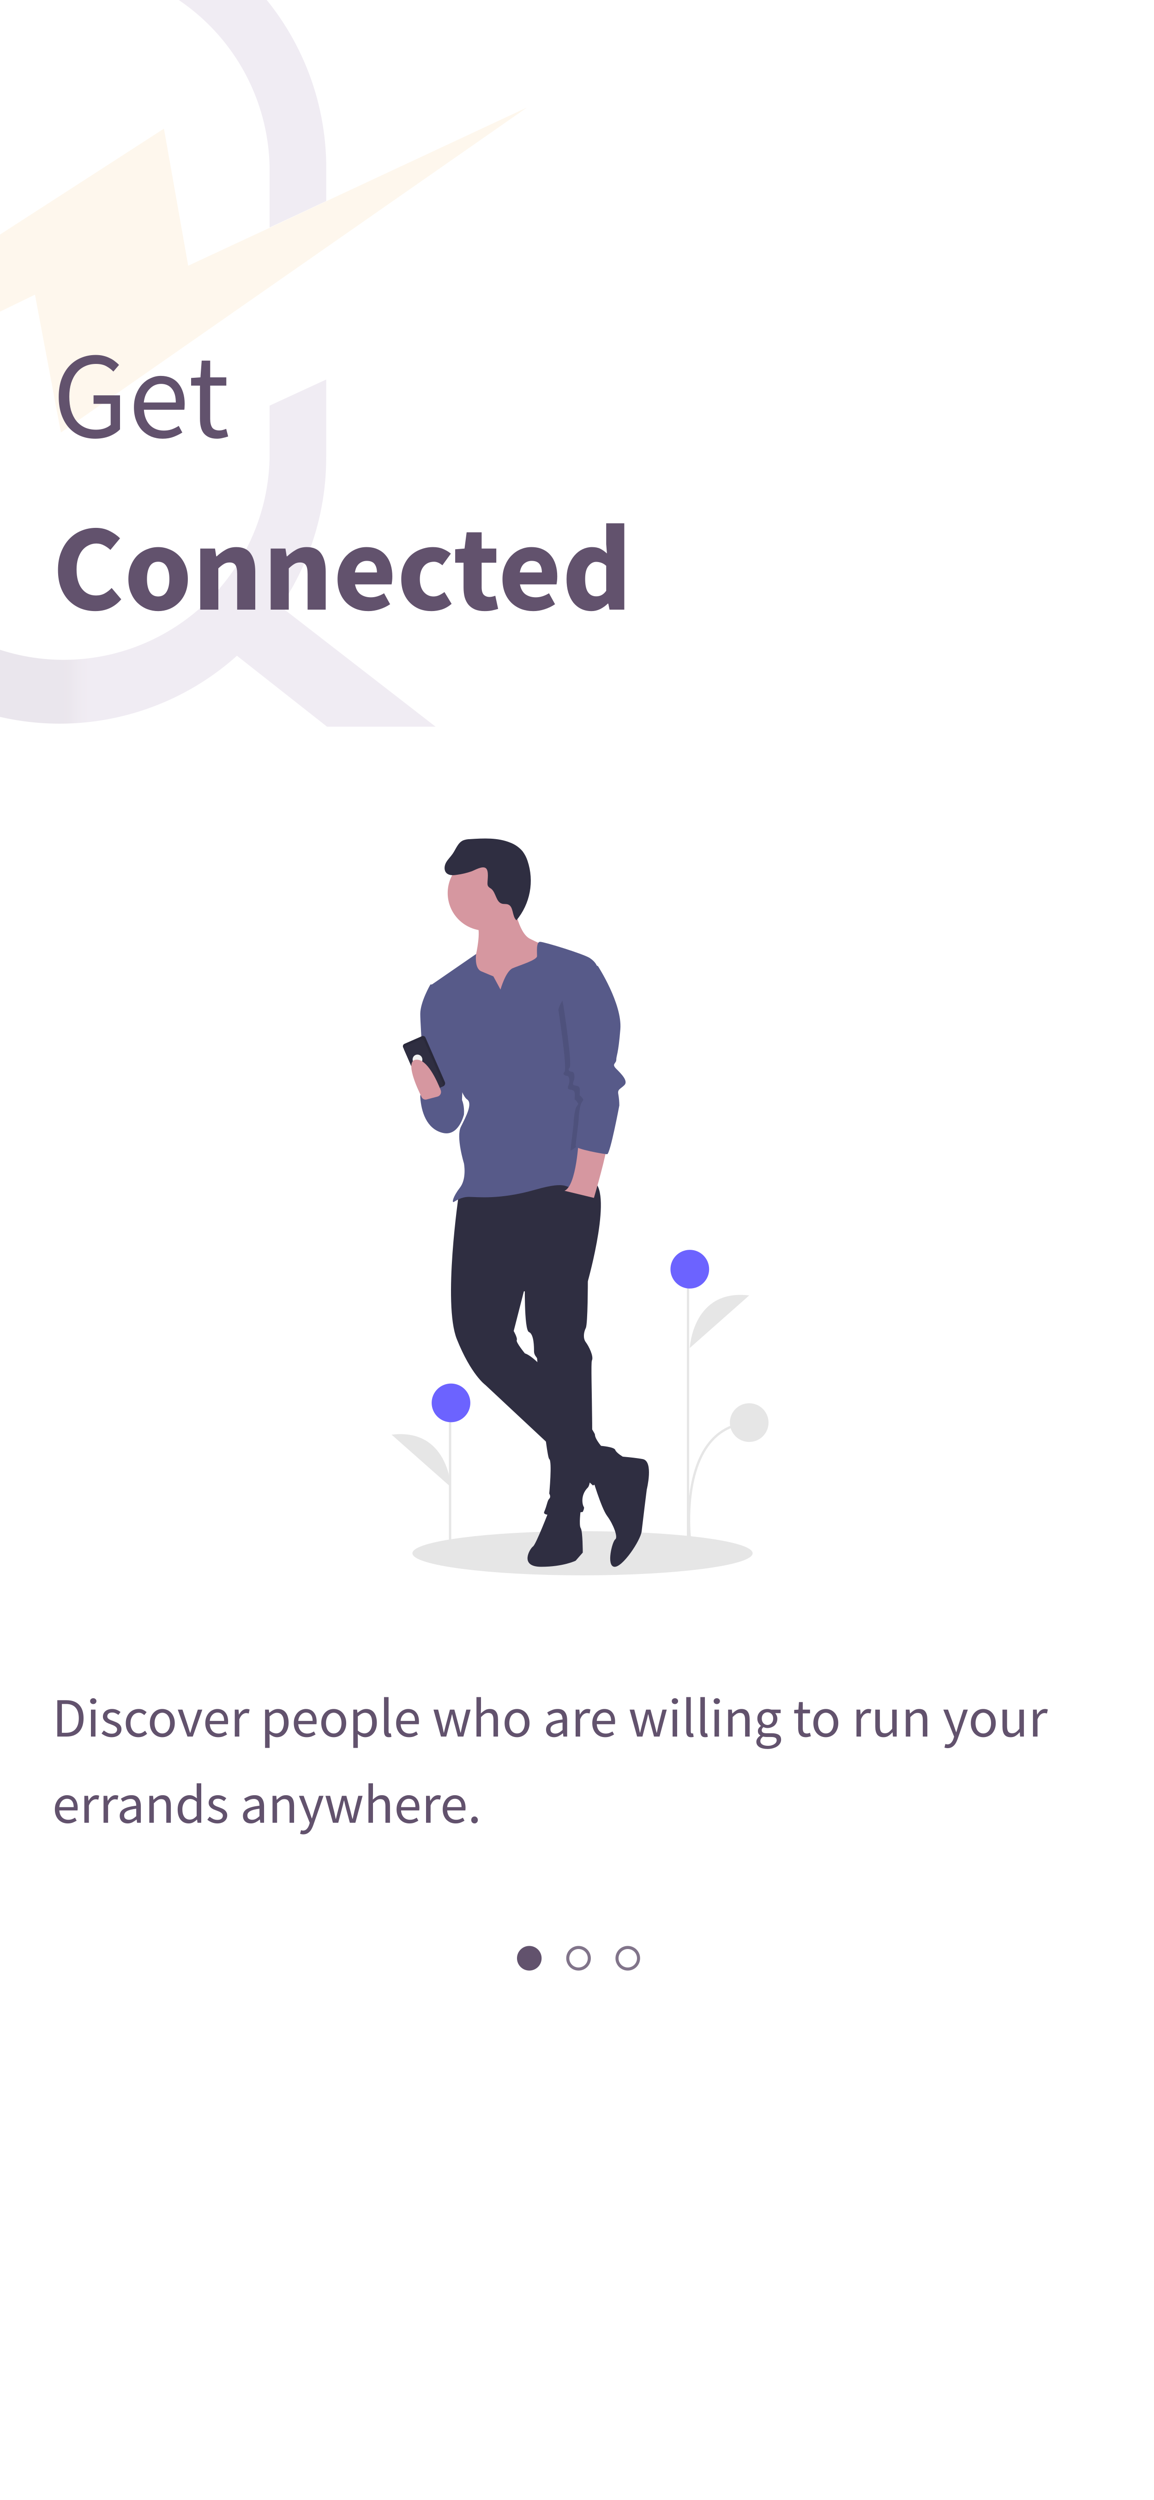 <svg width="375" height="812" viewBox="0 0 375 812" fill="none" xmlns="http://www.w3.org/2000/svg">
<rect x="0" y="0" width="375" height="812" fill="#808080" stroke="none"/>
<g clip-path="url(#clip0)">
<rect width="375" height="812" fill="white"/>
<g opacity="0.1">
<path d="M141.56 236.02H106.28L77 212.98C64.6 224.094 49.25 231.387 32.8 233.979C16.351 236.57 -0.497 234.351 -15.715 227.588C-30.932 220.825 -43.869 209.806 -52.968 195.859C-62.068 181.912 -66.941 165.632 -67 148.98V52.66C-66.514 30.041 -57.187 8.512 -41.018 -7.313C-24.849 -23.138 -3.124 -32 19.5 -32C42.124 -32 63.849 -23.138 80.018 -7.313C96.187 8.512 105.514 30.041 106 52.66V65.3L87.6 73.9V53.9C87.173 36.429 79.933 19.818 67.426 7.613C54.919 -4.592 38.136 -11.424 20.66 -11.424C3.184 -11.424 -13.599 -4.592 -26.106 7.613C-38.613 19.818 -45.853 36.429 -46.28 53.9V148.98C-45.853 166.45 -38.613 183.061 -26.106 195.266C-13.599 207.471 3.184 214.303 20.66 214.303C38.136 214.303 54.919 207.471 67.426 195.266C79.933 183.061 87.173 166.45 87.6 148.98V131.74L106 123.26V148.46C106.048 165.758 100.876 182.668 91.16 196.98L141.56 236.02Z" fill="url(#paint0_linear)"/>
<path d="M171.277 34.9L19.797 140.46L11.357 95.7L-46.163 123.66L-66.883 133.7V119.34L-46.163 105.98L53.277 41.78L61.157 86.3L87.717 73.94L106.117 65.3L171.277 34.9Z" fill="#F7B044"/>
</g>
<path d="M30.92 142.48C29.187 142.48 27.587 142.173 26.12 141.56C24.68 140.947 23.44 140.067 22.4 138.92C21.36 137.747 20.547 136.32 19.96 134.64C19.373 132.933 19.08 131.013 19.08 128.88C19.08 126.773 19.373 124.88 19.96 123.2C20.573 121.52 21.413 120.093 22.48 118.92C23.547 117.747 24.813 116.853 26.28 116.24C27.773 115.6 29.387 115.28 31.12 115.28C32.027 115.28 32.853 115.373 33.6 115.56C34.373 115.747 35.067 116 35.68 116.32C36.32 116.613 36.88 116.96 37.36 117.36C37.867 117.733 38.307 118.12 38.68 118.52L36.84 120.68C36.173 119.987 35.4 119.4 34.52 118.92C33.64 118.44 32.533 118.2 31.2 118.2C29.867 118.2 28.667 118.453 27.6 118.96C26.533 119.44 25.627 120.147 24.88 121.08C24.133 121.987 23.547 123.093 23.12 124.4C22.72 125.707 22.52 127.173 22.52 128.8C22.52 130.453 22.707 131.947 23.08 133.28C23.48 134.587 24.04 135.707 24.76 136.64C25.507 137.573 26.413 138.293 27.48 138.8C28.573 139.307 29.827 139.56 31.24 139.56C32.173 139.56 33.053 139.427 33.88 139.16C34.733 138.867 35.427 138.48 35.96 138V131.16H30.4V128.4H39V139.44C38.147 140.32 37.027 141.053 35.64 141.64C34.253 142.2 32.68 142.48 30.92 142.48ZM52.847 142.48C51.541 142.48 50.314 142.253 49.167 141.8C48.047 141.32 47.061 140.653 46.208 139.8C45.381 138.92 44.727 137.853 44.248 136.6C43.767 135.347 43.528 133.92 43.528 132.32C43.528 130.72 43.767 129.293 44.248 128.04C44.754 126.76 45.407 125.68 46.208 124.8C47.034 123.92 47.968 123.253 49.008 122.8C50.047 122.32 51.127 122.08 52.248 122.08C53.474 122.08 54.568 122.293 55.528 122.72C56.514 123.147 57.328 123.76 57.968 124.56C58.634 125.36 59.141 126.32 59.487 127.44C59.834 128.56 60.008 129.813 60.008 131.2C60.008 131.547 59.994 131.893 59.968 132.24C59.968 132.56 59.941 132.84 59.888 133.08H46.767C46.901 135.16 47.541 136.813 48.688 138.04C49.861 139.24 51.381 139.84 53.248 139.84C54.181 139.84 55.034 139.707 55.807 139.44C56.608 139.147 57.367 138.773 58.087 138.32L59.248 140.48C58.394 141.013 57.447 141.48 56.407 141.88C55.367 142.28 54.181 142.48 52.847 142.48ZM46.727 130.72H57.127C57.127 128.747 56.701 127.253 55.847 126.24C55.021 125.2 53.847 124.68 52.328 124.68C51.634 124.68 50.968 124.813 50.328 125.08C49.714 125.347 49.154 125.747 48.648 126.28C48.141 126.787 47.714 127.413 47.367 128.16C47.047 128.907 46.834 129.76 46.727 130.72ZM70.541 142.48C69.501 142.48 68.621 142.32 67.901 142C67.207 141.68 66.634 141.24 66.181 140.68C65.754 140.12 65.447 139.44 65.261 138.64C65.074 137.84 64.981 136.96 64.981 136V125.24H62.101V122.76L65.141 122.56L65.541 117.12H68.301V122.56H73.541V125.24H68.301V136.04C68.301 137.24 68.514 138.173 68.941 138.84C69.394 139.48 70.181 139.8 71.301 139.8C71.647 139.8 72.021 139.747 72.421 139.64C72.821 139.533 73.181 139.413 73.501 139.28L74.141 141.76C73.607 141.947 73.021 142.107 72.381 142.24C71.767 142.4 71.154 142.48 70.541 142.48Z" fill="#62526D"/>
<path d="M30.96 198.48C29.307 198.48 27.747 198.2 26.28 197.64C24.813 197.053 23.52 196.2 22.4 195.08C21.307 193.96 20.44 192.573 19.8 190.92C19.16 189.24 18.84 187.307 18.84 185.12C18.84 182.96 19.173 181.04 19.84 179.36C20.507 177.653 21.4 176.213 22.52 175.04C23.64 173.867 24.947 172.973 26.44 172.36C27.933 171.747 29.507 171.44 31.16 171.44C32.84 171.44 34.347 171.787 35.68 172.48C37.013 173.147 38.12 173.933 39 174.84L35.88 178.6C35.213 177.987 34.507 177.493 33.76 177.12C33.04 176.72 32.213 176.52 31.28 176.52C30.4 176.52 29.56 176.72 28.76 177.12C27.987 177.493 27.307 178.04 26.72 178.76C26.16 179.48 25.707 180.36 25.36 181.4C25.04 182.44 24.88 183.613 24.88 184.92C24.88 187.613 25.453 189.707 26.6 191.2C27.747 192.667 29.28 193.4 31.2 193.4C32.267 193.4 33.213 193.173 34.04 192.72C34.893 192.24 35.64 191.653 36.28 190.96L39.4 194.64C37.213 197.2 34.4 198.48 30.96 198.48ZM51.401 198.48C50.148 198.48 48.935 198.253 47.761 197.8C46.588 197.32 45.548 196.64 44.641 195.76C43.761 194.88 43.055 193.8 42.521 192.52C41.988 191.213 41.721 189.733 41.721 188.08C41.721 186.427 41.988 184.96 42.521 183.68C43.055 182.373 43.761 181.28 44.641 180.4C45.548 179.52 46.588 178.853 47.761 178.4C48.935 177.92 50.148 177.68 51.401 177.68C52.655 177.68 53.855 177.92 55.001 178.4C56.175 178.853 57.201 179.52 58.081 180.4C58.988 181.28 59.708 182.373 60.241 183.68C60.775 184.96 61.041 186.427 61.041 188.08C61.041 189.733 60.775 191.213 60.241 192.52C59.708 193.8 58.988 194.88 58.081 195.76C57.201 196.64 56.175 197.32 55.001 197.8C53.855 198.253 52.655 198.48 51.401 198.48ZM51.401 193.72C52.601 193.72 53.508 193.213 54.121 192.2C54.735 191.187 55.041 189.813 55.041 188.08C55.041 186.347 54.735 184.973 54.121 183.96C53.508 182.947 52.601 182.44 51.401 182.44C50.175 182.44 49.255 182.947 48.641 183.96C48.055 184.973 47.761 186.347 47.761 188.08C47.761 189.813 48.055 191.187 48.641 192.2C49.255 193.213 50.175 193.72 51.401 193.72ZM65.069 198V178.16H69.869L70.269 180.68H70.429C71.282 179.88 72.215 179.187 73.229 178.6C74.242 177.987 75.429 177.68 76.789 177.68C78.949 177.68 80.509 178.387 81.469 179.8C82.455 181.213 82.949 183.173 82.949 185.68V198H77.069V186.44C77.069 185 76.869 184.013 76.469 183.48C76.095 182.947 75.482 182.68 74.629 182.68C73.882 182.68 73.242 182.853 72.709 183.2C72.175 183.52 71.589 183.987 70.949 184.6V198H65.069ZM87.959 198V178.16H92.759L93.159 180.68H93.319C94.173 179.88 95.106 179.187 96.119 178.6C97.133 177.987 98.319 177.68 99.679 177.68C101.839 177.68 103.399 178.387 104.359 179.8C105.346 181.213 105.839 183.173 105.839 185.68V198H99.959V186.44C99.959 185 99.759 184.013 99.359 183.48C98.986 182.947 98.373 182.68 97.519 182.68C96.773 182.68 96.133 182.853 95.599 183.2C95.066 183.52 94.479 183.987 93.839 184.6V198H87.959ZM119.73 198.48C118.317 198.48 116.997 198.253 115.77 197.8C114.543 197.32 113.477 196.64 112.57 195.76C111.663 194.853 110.957 193.76 110.45 192.48C109.943 191.2 109.69 189.733 109.69 188.08C109.69 186.48 109.957 185.04 110.49 183.76C111.023 182.453 111.717 181.36 112.57 180.48C113.45 179.573 114.45 178.88 115.57 178.4C116.69 177.92 117.85 177.68 119.05 177.68C120.463 177.68 121.69 177.92 122.73 178.4C123.797 178.88 124.677 179.547 125.37 180.4C126.09 181.253 126.623 182.267 126.97 183.44C127.317 184.587 127.49 185.84 127.49 187.2C127.49 187.733 127.463 188.24 127.41 188.72C127.357 189.2 127.303 189.56 127.25 189.8H115.37C115.637 191.24 116.223 192.307 117.13 193C118.063 193.667 119.197 194 120.53 194C121.943 194 123.37 193.56 124.81 192.68L126.77 196.24C125.757 196.933 124.623 197.48 123.37 197.88C122.143 198.28 120.93 198.48 119.73 198.48ZM115.33 185.92H122.49C122.49 184.8 122.237 183.893 121.73 183.2C121.223 182.507 120.37 182.16 119.17 182.16C118.237 182.16 117.41 182.467 116.69 183.08C115.997 183.693 115.543 184.64 115.33 185.92ZM140.193 198.48C138.806 198.48 137.513 198.253 136.313 197.8C135.14 197.32 134.113 196.64 133.233 195.76C132.353 194.88 131.66 193.8 131.153 192.52C130.646 191.213 130.393 189.733 130.393 188.08C130.393 186.427 130.673 184.96 131.233 183.68C131.793 182.373 132.54 181.28 133.473 180.4C134.433 179.52 135.54 178.853 136.793 178.4C138.046 177.92 139.353 177.68 140.713 177.68C141.94 177.68 143.02 177.88 143.953 178.28C144.913 178.68 145.766 179.187 146.513 179.8L143.753 183.6C142.82 182.827 141.926 182.44 141.073 182.44C139.633 182.44 138.5 182.947 137.673 183.96C136.846 184.973 136.433 186.347 136.433 188.08C136.433 189.813 136.846 191.187 137.673 192.2C138.526 193.213 139.593 193.72 140.873 193.72C141.513 193.72 142.126 193.587 142.713 193.32C143.326 193.027 143.9 192.68 144.433 192.28L146.753 196.12C145.766 196.973 144.7 197.587 143.553 197.96C142.406 198.307 141.286 198.48 140.193 198.48ZM157.474 198.48C156.248 198.48 155.194 198.293 154.314 197.92C153.461 197.547 152.754 197.027 152.194 196.36C151.661 195.693 151.261 194.893 150.994 193.96C150.754 193 150.634 191.947 150.634 190.8V182.76H147.914V178.4L150.954 178.16L151.634 172.88H156.514V178.16H161.274V182.76H156.514V190.72C156.514 191.84 156.741 192.653 157.194 193.16C157.674 193.64 158.301 193.88 159.074 193.88C159.394 193.88 159.714 193.84 160.034 193.76C160.381 193.68 160.688 193.587 160.954 193.48L161.874 197.76C161.341 197.92 160.714 198.08 159.994 198.24C159.274 198.4 158.434 198.48 157.474 198.48ZM173.324 198.48C171.91 198.48 170.59 198.253 169.364 197.8C168.137 197.32 167.07 196.64 166.164 195.76C165.257 194.853 164.55 193.76 164.044 192.48C163.537 191.2 163.284 189.733 163.284 188.08C163.284 186.48 163.55 185.04 164.084 183.76C164.617 182.453 165.31 181.36 166.164 180.48C167.044 179.573 168.044 178.88 169.164 178.4C170.284 177.92 171.444 177.68 172.644 177.68C174.057 177.68 175.284 177.92 176.324 178.4C177.39 178.88 178.27 179.547 178.964 180.4C179.684 181.253 180.217 182.267 180.564 183.44C180.91 184.587 181.084 185.84 181.084 187.2C181.084 187.733 181.057 188.24 181.004 188.72C180.95 189.2 180.897 189.56 180.844 189.8H168.964C169.23 191.24 169.817 192.307 170.724 193C171.657 193.667 172.79 194 174.124 194C175.537 194 176.964 193.56 178.404 192.68L180.364 196.24C179.35 196.933 178.217 197.48 176.964 197.88C175.737 198.28 174.524 198.48 173.324 198.48ZM168.924 185.92H176.084C176.084 184.8 175.83 183.893 175.324 183.2C174.817 182.507 173.964 182.16 172.764 182.16C171.83 182.16 171.004 182.467 170.284 183.08C169.59 183.693 169.137 184.64 168.924 185.92ZM192.227 198.48C191 198.48 189.88 198.24 188.867 197.76C187.88 197.28 187.027 196.6 186.307 195.72C185.614 194.813 185.067 193.72 184.667 192.44C184.294 191.16 184.107 189.707 184.107 188.08C184.107 186.453 184.334 185 184.787 183.72C185.267 182.44 185.88 181.36 186.627 180.48C187.4 179.573 188.28 178.88 189.267 178.4C190.28 177.92 191.307 177.68 192.347 177.68C193.467 177.68 194.387 177.867 195.107 178.24C195.827 178.613 196.534 179.12 197.227 179.76L196.987 176.72V169.96H202.867V198H198.067L197.667 196.04H197.507C196.814 196.733 196 197.32 195.067 197.8C194.134 198.253 193.187 198.48 192.227 198.48ZM193.747 193.68C194.387 193.68 194.96 193.547 195.467 193.28C196 193.013 196.507 192.547 196.987 191.88V183.76C196.454 183.28 195.907 182.947 195.347 182.76C194.787 182.573 194.24 182.48 193.707 182.48C192.774 182.48 191.947 182.933 191.227 183.84C190.507 184.72 190.147 186.107 190.147 188C190.147 189.973 190.454 191.413 191.067 192.32C191.707 193.227 192.6 193.68 193.747 193.68Z" fill="#62526D"/>
<g clip-path="url(#clip1)">
<path d="M189.294 511.641C219.825 511.641 244.575 508.429 244.575 504.467C244.575 500.505 219.825 497.293 189.294 497.293C158.764 497.293 134.014 500.505 134.014 504.467C134.014 508.429 158.764 511.641 189.294 511.641Z" fill="#E6E6E6"/>
<path d="M192.344 479.489C192.344 479.489 195.314 489.72 197.295 492.361C199.275 495.001 200.925 499.292 199.935 499.952C198.945 500.612 196.964 508.533 199.605 508.863C202.245 509.193 208.186 500.282 208.516 497.312C208.846 494.341 210.167 483.78 210.167 483.78C210.167 483.78 212.477 474.538 208.846 473.878C205.216 473.218 199.605 472.888 199.605 472.888L192.344 479.489Z" fill="#2F2E41"/>
<path d="M178.484 490.381C178.484 490.381 174.193 501.602 173.203 502.262C172.213 502.923 168.582 508.863 175.843 508.863C183.104 508.863 187.065 506.883 187.065 506.883L189.375 504.243C189.375 504.243 189.375 497.312 188.715 496.321C188.055 495.331 188.715 490.381 188.715 490.381H178.484Z" fill="#2F2E41"/>
<path d="M149.108 387.735C149.108 387.735 143.827 423.38 148.448 434.932C153.069 446.484 157.69 449.784 157.69 449.784L192.675 482.459C192.675 482.459 203.567 476.848 202.577 473.218C202.577 473.218 200.266 471.898 199.936 470.907C199.606 469.917 195.315 469.587 195.315 469.587C195.315 469.587 193.335 467.277 193.335 465.957C193.335 464.637 176.173 441.203 170.562 439.553C170.562 439.553 167.591 435.922 167.921 435.262C168.251 434.602 166.931 432.291 166.931 432.291L170.232 419.419L191.025 416.119C191.025 416.119 199.606 385.754 192.345 383.444C185.084 381.134 149.108 387.735 149.108 387.735Z" fill="#2F2E41"/>
<path d="M190.365 410.838L191.025 416.119C191.025 416.119 191.025 429.981 190.365 431.301C189.705 432.622 189.375 434.602 190.365 435.922C191.355 437.242 193.006 440.543 192.345 441.863C191.685 443.183 193.666 480.479 191.025 483.119C188.385 485.76 189.375 489.06 189.705 489.39C190.035 489.72 189.375 491.041 189.375 491.041C189.375 491.041 175.843 493.351 176.833 491.041C177.823 488.73 177.823 487.41 178.483 486.75C179.143 486.09 178.483 485.1 178.483 485.1C178.483 485.1 179.474 474.538 178.483 473.878C177.493 473.218 174.523 441.533 174.523 441.203C174.523 440.873 173.533 440.213 173.533 438.893C173.533 437.572 173.533 433.282 171.882 432.622C170.232 431.961 170.562 415.789 170.562 415.789L190.365 410.838Z" fill="#2F2E41"/>
<path d="M166.93 293.01C166.93 293.01 168.251 302.911 172.211 304.892C176.172 306.872 178.812 307.862 178.812 307.862L175.512 319.414L174.191 329.316H159.009L150.758 322.715L153.398 311.823L154.718 309.843C154.718 309.843 156.369 302.581 155.048 300.271C153.728 297.961 166.93 293.01 166.93 293.01Z" fill="#D697A0"/>
<path d="M160.328 317.104L162.639 321.394C162.639 321.394 164.289 315.453 166.599 314.463C168.91 313.473 174.521 311.823 174.521 310.503C174.521 309.182 174.191 305.882 175.511 305.882C176.831 305.882 189.703 309.843 191.683 311.163C193.664 312.483 193.994 313.803 193.994 313.803L190.363 351.759C190.363 351.759 195.644 369.582 193.994 376.513C192.343 383.444 191.023 384.434 187.063 385.424C183.102 386.414 185.412 383.114 173.861 386.414C162.309 389.715 155.048 388.725 152.407 388.725C149.767 388.725 148.117 390.045 147.456 390.375C146.796 390.705 147.126 388.725 149.437 385.754C151.747 382.784 150.757 377.833 150.757 377.833C150.757 377.833 148.117 369.252 149.767 365.951C151.417 362.651 153.727 358.36 151.747 357.04C149.767 355.72 147.126 345.818 147.126 345.818L139.865 320.074L154.718 309.843C154.718 309.843 154.057 314.463 156.368 315.453C158.678 316.444 160.328 317.104 160.328 317.104Z" fill="#575A89"/>
<path d="M141.847 319.744H139.867C139.867 319.744 136.566 325.355 136.566 329.315C136.566 333.276 138.217 355.72 138.217 355.72L147.788 365.621L150.099 358.03L150.759 341.197L141.847 319.744Z" fill="#575A89"/>
<path d="M147.128 354.729C147.128 354.729 136.236 351.759 136.566 356.38C136.896 361 138.546 366.611 143.827 367.931C149.108 369.252 150.758 361.991 150.758 361.991C150.758 361.991 151.418 355.39 147.128 354.729Z" fill="#575A89"/>
<path d="M188.054 369.912C188.054 369.912 187.394 385.094 183.434 386.744L193.005 389.055C193.005 389.055 197.626 373.212 196.966 372.552C196.306 371.892 188.054 369.912 188.054 369.912Z" fill="#D697A0"/>
<path d="M131.443 339.008L137.111 336.532C137.323 336.439 137.562 336.435 137.777 336.519C137.993 336.603 138.165 336.77 138.258 336.981L144.559 351.406C144.672 351.665 144.678 351.958 144.575 352.22C144.472 352.483 144.269 352.694 144.01 352.807L138.696 355.129C138.437 355.242 138.144 355.247 137.881 355.144C137.619 355.041 137.408 354.838 137.295 354.58L130.993 340.155C130.947 340.05 130.923 339.937 130.921 339.823C130.918 339.708 130.939 339.595 130.98 339.488C131.022 339.382 131.085 339.285 131.164 339.202C131.243 339.12 131.338 339.054 131.443 339.008Z" fill="#2F2E41"/>
<path opacity="0.1" d="M131.443 339.008L137.111 336.532C137.323 336.439 137.562 336.435 137.777 336.519C137.993 336.603 138.165 336.77 138.258 336.981L144.559 351.406C144.672 351.665 144.678 351.958 144.575 352.22C144.472 352.483 144.269 352.694 144.01 352.807L138.696 355.129C138.437 355.242 138.144 355.247 137.881 355.144C137.619 355.041 137.408 354.838 137.295 354.58L130.993 340.155C130.947 340.05 130.923 339.937 130.921 339.823C130.918 339.708 130.939 339.595 130.98 339.488C131.022 339.382 131.085 339.285 131.164 339.202C131.243 339.12 131.338 339.054 131.443 339.008Z" fill="black"/>
<path d="M131.765 339.744L136.707 337.585C136.918 337.493 137.158 337.488 137.373 337.573C137.588 337.657 137.761 337.823 137.854 338.035L143.833 351.724C143.946 351.982 143.952 352.275 143.849 352.538C143.746 352.8 143.543 353.011 143.284 353.124L138.696 355.129C138.438 355.242 138.145 355.247 137.882 355.144C137.619 355.041 137.408 354.838 137.295 354.58L131.315 340.891C131.223 340.679 131.218 340.44 131.303 340.225C131.387 340.01 131.553 339.837 131.765 339.744Z" fill="#2F2E41"/>
<path d="M136.31 345.583C137.112 345.233 137.475 344.289 137.119 343.476C136.764 342.663 135.826 342.288 135.023 342.638C134.221 342.989 133.858 343.932 134.214 344.745C134.569 345.559 135.507 345.934 136.31 345.583Z" fill="#F2F2F2"/>
<path opacity="0.1" d="M190.528 318.259L192.673 315.123C192.673 315.123 200.594 327.335 199.934 335.587C199.274 343.838 198.614 344.168 198.614 345.488C198.614 346.808 196.964 346.808 198.614 348.459C200.264 350.109 202.574 352.419 201.254 353.739C199.934 355.06 198.944 355.06 199.274 356.71C199.485 357.909 199.595 359.123 199.604 360.34C199.604 360.34 196.799 365.786 195.808 365.786C194.818 365.786 185.412 374.533 185.412 373.542C185.412 372.552 186.402 365.621 186.402 364.631C186.402 363.641 186.732 360.34 187.392 359.35C188.052 358.36 188.052 358.69 187.392 357.7C186.732 356.71 186.732 357.7 186.732 356.71C186.732 355.72 187.062 354.399 186.072 354.069C185.082 353.739 184.092 354.069 184.752 352.419C185.412 350.769 184.752 349.449 184.422 349.449C184.092 349.449 182.441 349.119 183.431 348.128C184.422 347.138 181.451 327.995 181.451 327.995C181.451 327.995 181.946 323.21 190.528 318.259Z" fill="black"/>
<path d="M188.715 311.163L194.326 313.803C194.326 313.803 202.247 326.015 201.587 334.266C200.927 342.517 200.267 342.848 200.267 344.168C200.267 345.488 198.617 345.488 200.267 347.138C201.917 348.788 204.228 351.099 202.908 352.419C201.587 353.739 200.597 353.739 200.927 355.389C201.138 356.588 201.249 357.803 201.257 359.02C201.257 359.02 198.287 374.862 197.297 374.862C196.307 374.862 187.065 373.212 187.065 372.222C187.065 371.232 188.055 364.301 188.055 363.311C188.055 362.321 188.385 359.02 189.045 358.03C189.706 357.04 189.706 357.37 189.045 356.38C188.385 355.389 188.385 356.38 188.385 355.389C188.385 354.399 188.715 353.079 187.725 352.749C186.735 352.419 185.745 352.749 186.405 351.099C187.065 349.449 186.405 348.128 186.075 348.128C185.745 348.128 184.095 347.798 185.085 346.808C186.075 345.818 183.105 326.675 183.105 326.675C183.105 326.675 180.134 316.113 188.715 311.163Z" fill="#575A89"/>
<path d="M138.631 357.087C138.324 357.168 137.998 357.141 137.708 357.01C137.418 356.879 137.182 356.653 137.04 356.369C135.523 353.336 131.414 344.441 135.245 344.168C138.779 343.915 141.927 350.807 143.212 354.062C143.294 354.269 143.331 354.49 143.32 354.712C143.31 354.935 143.253 355.152 143.153 355.35C143.052 355.549 142.911 355.723 142.738 355.863C142.565 356.003 142.364 356.104 142.149 356.161L138.631 357.087Z" fill="#D697A0"/>
<path d="M157.688 302.251C164.433 302.251 169.9 296.784 169.9 290.039C169.9 283.295 164.433 277.828 157.688 277.828C150.944 277.828 145.477 283.295 145.477 290.039C145.477 296.784 150.944 302.251 157.688 302.251Z" fill="#D697A0"/>
<path d="M153.203 283.006C151.679 283.532 150.106 283.903 148.508 284.115C147.306 284.302 145.898 284.398 145.053 283.522C144.223 282.663 144.358 281.229 144.923 280.177C145.489 279.125 146.396 278.3 147.076 277.318C148.145 275.773 148.776 273.725 150.486 272.947C151.195 272.676 151.947 272.535 152.706 272.532C157.143 272.249 161.762 271.994 165.872 273.693C167.416 274.281 168.784 275.254 169.846 276.52C170.541 277.452 171.078 278.493 171.434 279.6C172.532 282.858 172.776 286.343 172.143 289.722C171.51 293.102 170.021 296.262 167.818 298.901C166.32 297.552 166.971 294.434 165.076 293.747C164.455 293.521 163.752 293.678 163.115 293.499C161.114 292.938 161.214 289.845 159.548 288.603C159.184 288.407 158.862 288.142 158.599 287.823C158.453 287.517 158.389 287.178 158.415 286.84C158.402 285.681 158.947 282.738 157.841 281.943C156.716 281.135 154.284 282.616 153.203 283.006Z" fill="#2F2E41"/>
<path d="M146.555 483.016C146.555 483.016 145.657 463.707 127.254 465.952L146.555 483.016Z" fill="#E6E6E6"/>
<path d="M224.152 437.799C224.152 437.799 225.05 418.49 243.454 420.735L224.152 437.799Z" fill="#E6E6E6"/>
<path d="M223.773 499.398C223.75 499.194 221.564 478.947 230.415 468.231C233.682 464.276 238.059 462.061 243.425 461.649L243.484 462.412C238.334 462.808 234.135 464.93 231.006 468.717C222.362 479.18 224.511 499.111 224.533 499.311L223.773 499.398Z" fill="#E6E6E6"/>
<path d="M146.639 460.545H145.873V502.65H146.639V460.545Z" fill="#E6E6E6"/>
<path d="M223.957 418.057H223.191V502.65H223.957V418.057Z" fill="#E6E6E6"/>
<path d="M146.556 461.912C150.026 461.912 152.84 459.098 152.84 455.628C152.84 452.157 150.026 449.344 146.556 449.344C143.085 449.344 140.271 452.157 140.271 455.628C140.271 459.098 143.085 461.912 146.556 461.912Z" fill="#6C63FF"/>
<path d="M224.153 418.49C227.624 418.49 230.437 415.677 230.437 412.206C230.437 408.736 227.624 405.922 224.153 405.922C220.683 405.922 217.869 408.736 217.869 412.206C217.869 415.677 220.683 418.49 224.153 418.49Z" fill="#6C63FF"/>
<path d="M243.454 468.314C246.925 468.314 249.738 465.501 249.738 462.03C249.738 458.56 246.925 455.746 243.454 455.746C239.983 455.746 237.17 458.56 237.17 462.03C237.17 465.501 239.983 468.314 243.454 468.314Z" fill="#E6E6E6"/>
</g>
<path d="M18.62 564V552.192H21.572C23.396 552.192 24.782 552.696 25.73 553.704C26.678 554.712 27.152 556.158 27.152 558.042C27.152 558.978 27.032 559.818 26.792 560.562C26.552 561.294 26.198 561.918 25.73 562.434C25.262 562.938 24.686 563.328 24.002 563.604C23.318 563.868 22.532 564 21.644 564H18.62ZM20.114 562.776H21.464C22.844 562.776 23.876 562.362 24.56 561.534C25.256 560.706 25.604 559.542 25.604 558.042C25.604 556.542 25.256 555.396 24.56 554.604C23.876 553.812 22.844 553.416 21.464 553.416H20.114V562.776ZM29.55 564V555.252H31.026V564H29.55ZM30.306 553.452C30.018 553.452 29.772 553.362 29.568 553.182C29.376 553.002 29.28 552.774 29.28 552.498C29.28 552.21 29.376 551.982 29.568 551.814C29.772 551.634 30.018 551.544 30.306 551.544C30.594 551.544 30.834 551.634 31.026 551.814C31.23 551.982 31.332 552.21 31.332 552.498C31.332 552.774 31.23 553.002 31.026 553.182C30.834 553.362 30.594 553.452 30.306 553.452ZM36.266 564.216C35.642 564.216 35.048 564.102 34.484 563.874C33.92 563.646 33.428 563.358 33.008 563.01L33.746 562.02C34.13 562.332 34.52 562.584 34.916 562.776C35.324 562.968 35.792 563.064 36.32 563.064C36.896 563.064 37.328 562.932 37.616 562.668C37.904 562.404 38.048 562.08 38.048 561.696C38.048 561.468 37.988 561.27 37.868 561.102C37.748 560.934 37.592 560.79 37.4 560.67C37.22 560.538 37.01 560.424 36.77 560.328C36.53 560.232 36.29 560.136 36.05 560.04C35.738 559.932 35.426 559.812 35.114 559.68C34.802 559.536 34.52 559.368 34.268 559.176C34.028 558.972 33.83 558.738 33.674 558.474C33.518 558.21 33.44 557.892 33.44 557.52C33.44 557.172 33.506 556.848 33.638 556.548C33.782 556.236 33.98 555.972 34.232 555.756C34.496 555.528 34.814 555.354 35.186 555.234C35.558 555.102 35.978 555.036 36.446 555.036C36.998 555.036 37.502 555.132 37.958 555.324C38.426 555.516 38.828 555.75 39.164 556.026L38.462 556.962C38.162 556.734 37.85 556.548 37.526 556.404C37.202 556.26 36.848 556.188 36.464 556.188C35.912 556.188 35.504 556.314 35.24 556.566C34.988 556.818 34.862 557.112 34.862 557.448C34.862 557.652 34.916 557.832 35.024 557.988C35.132 558.132 35.276 558.264 35.456 558.384C35.636 558.492 35.84 558.594 36.068 558.69C36.308 558.774 36.554 558.864 36.806 558.96C37.118 559.08 37.43 559.206 37.742 559.338C38.066 559.47 38.354 559.638 38.606 559.842C38.858 560.034 39.062 560.274 39.218 560.562C39.386 560.85 39.47 561.198 39.47 561.606C39.47 561.966 39.398 562.302 39.254 562.614C39.122 562.926 38.918 563.202 38.642 563.442C38.378 563.682 38.042 563.868 37.634 564C37.238 564.144 36.782 564.216 36.266 564.216ZM44.977 564.216C44.401 564.216 43.861 564.114 43.357 563.91C42.853 563.706 42.415 563.412 42.043 563.028C41.683 562.632 41.395 562.152 41.179 561.588C40.975 561.012 40.873 560.364 40.873 559.644C40.873 558.912 40.987 558.264 41.215 557.7C41.443 557.124 41.749 556.638 42.133 556.242C42.517 555.846 42.961 555.546 43.465 555.342C43.981 555.138 44.521 555.036 45.085 555.036C45.661 555.036 46.153 555.138 46.561 555.342C46.969 555.546 47.329 555.786 47.641 556.062L46.885 557.034C46.633 556.806 46.363 556.62 46.075 556.476C45.799 556.332 45.487 556.26 45.139 556.26C44.743 556.26 44.377 556.344 44.041 556.512C43.705 556.668 43.417 556.896 43.177 557.196C42.937 557.496 42.745 557.856 42.601 558.276C42.469 558.684 42.403 559.14 42.403 559.644C42.403 560.148 42.469 560.604 42.601 561.012C42.733 561.42 42.913 561.774 43.141 562.074C43.381 562.362 43.669 562.59 44.005 562.758C44.341 562.914 44.707 562.992 45.103 562.992C45.511 562.992 45.883 562.908 46.219 562.74C46.567 562.56 46.879 562.35 47.155 562.11L47.803 563.1C47.407 563.448 46.969 563.724 46.489 563.928C46.009 564.12 45.505 564.216 44.977 564.216ZM52.745 564.216C52.205 564.216 51.689 564.114 51.197 563.91C50.717 563.706 50.291 563.412 49.919 563.028C49.547 562.632 49.247 562.152 49.019 561.588C48.803 561.012 48.695 560.364 48.695 559.644C48.695 558.912 48.803 558.264 49.019 557.7C49.247 557.124 49.547 556.638 49.919 556.242C50.291 555.846 50.717 555.546 51.197 555.342C51.689 555.138 52.205 555.036 52.745 555.036C53.285 555.036 53.795 555.138 54.275 555.342C54.767 555.546 55.199 555.846 55.571 556.242C55.943 556.638 56.237 557.124 56.453 557.7C56.681 558.264 56.795 558.912 56.795 559.644C56.795 560.364 56.681 561.012 56.453 561.588C56.237 562.152 55.943 562.632 55.571 563.028C55.199 563.412 54.767 563.706 54.275 563.91C53.795 564.114 53.285 564.216 52.745 564.216ZM52.745 562.992C53.117 562.992 53.459 562.914 53.771 562.758C54.083 562.59 54.347 562.362 54.563 562.074C54.791 561.774 54.965 561.42 55.085 561.012C55.205 560.604 55.265 560.148 55.265 559.644C55.265 559.14 55.205 558.684 55.085 558.276C54.965 557.856 54.791 557.496 54.563 557.196C54.347 556.896 54.083 556.668 53.771 556.512C53.459 556.344 53.117 556.26 52.745 556.26C52.373 556.26 52.031 556.344 51.719 556.512C51.407 556.668 51.137 556.896 50.909 557.196C50.693 557.496 50.525 557.856 50.405 558.276C50.285 558.684 50.225 559.14 50.225 559.644C50.225 560.148 50.285 560.604 50.405 561.012C50.525 561.42 50.693 561.774 50.909 562.074C51.137 562.362 51.407 562.59 51.719 562.758C52.031 562.914 52.373 562.992 52.745 562.992ZM60.919 564L57.769 555.252H59.299L60.955 560.22C61.087 560.652 61.219 561.084 61.351 561.516C61.495 561.948 61.633 562.374 61.765 562.794H61.837C61.969 562.374 62.101 561.948 62.233 561.516C62.365 561.084 62.497 560.652 62.629 560.22L64.285 555.252H65.743L62.647 564H60.919ZM70.907 564.216C70.319 564.216 69.767 564.114 69.251 563.91C68.747 563.694 68.303 563.394 67.919 563.01C67.547 562.614 67.253 562.134 67.037 561.57C66.821 561.006 66.713 560.364 66.713 559.644C66.713 558.924 66.821 558.282 67.037 557.718C67.265 557.142 67.559 556.656 67.919 556.26C68.291 555.864 68.711 555.564 69.179 555.36C69.647 555.144 70.133 555.036 70.637 555.036C71.189 555.036 71.681 555.132 72.113 555.324C72.557 555.516 72.923 555.792 73.211 556.152C73.511 556.512 73.739 556.944 73.895 557.448C74.051 557.952 74.129 558.516 74.129 559.14C74.129 559.296 74.123 559.452 74.111 559.608C74.111 559.752 74.099 559.878 74.075 559.986H68.171C68.231 560.922 68.519 561.666 69.035 562.218C69.563 562.758 70.247 563.028 71.087 563.028C71.507 563.028 71.891 562.968 72.239 562.848C72.599 562.716 72.941 562.548 73.265 562.344L73.787 563.316C73.403 563.556 72.977 563.766 72.509 563.946C72.041 564.126 71.507 564.216 70.907 564.216ZM68.153 558.924H72.833C72.833 558.036 72.641 557.364 72.257 556.908C71.885 556.44 71.357 556.206 70.673 556.206C70.361 556.206 70.061 556.266 69.773 556.386C69.497 556.506 69.245 556.686 69.017 556.926C68.789 557.154 68.597 557.436 68.441 557.772C68.297 558.108 68.201 558.492 68.153 558.924ZM76.29 564V555.252H77.514L77.641 556.836H77.695C77.995 556.284 78.355 555.846 78.775 555.522C79.207 555.198 79.674 555.036 80.178 555.036C80.526 555.036 80.838 555.096 81.115 555.216L80.826 556.512C80.683 556.464 80.55 556.428 80.43 556.404C80.311 556.38 80.16 556.368 79.981 556.368C79.609 556.368 79.219 556.518 78.811 556.818C78.415 557.118 78.067 557.64 77.766 558.384V564H76.29ZM86.134 567.69V555.252H87.358L87.484 556.26H87.538C87.934 555.924 88.366 555.636 88.834 555.396C89.314 555.156 89.812 555.036 90.328 555.036C90.892 555.036 91.39 555.144 91.822 555.36C92.254 555.564 92.614 555.864 92.902 556.26C93.19 556.644 93.406 557.112 93.55 557.664C93.706 558.204 93.784 558.816 93.784 559.5C93.784 560.244 93.682 560.91 93.478 561.498C93.274 562.074 92.998 562.566 92.65 562.974C92.302 563.382 91.9 563.694 91.444 563.91C90.988 564.114 90.508 564.216 90.004 564.216C89.596 564.216 89.188 564.126 88.78 563.946C88.384 563.766 87.982 563.52 87.574 563.208L87.61 564.738V567.69H86.134ZM89.752 562.974C90.112 562.974 90.442 562.896 90.742 562.74C91.054 562.572 91.318 562.344 91.534 562.056C91.762 561.756 91.936 561.39 92.056 560.958C92.188 560.526 92.254 560.04 92.254 559.5C92.254 559.02 92.212 558.582 92.128 558.186C92.044 557.79 91.906 557.454 91.714 557.178C91.534 556.89 91.294 556.668 90.994 556.512C90.706 556.356 90.358 556.278 89.95 556.278C89.578 556.278 89.2 556.38 88.816 556.584C88.444 556.788 88.042 557.082 87.61 557.466V562.056C88.006 562.392 88.39 562.632 88.762 562.776C89.134 562.908 89.464 562.974 89.752 562.974ZM99.665 564.216C99.077 564.216 98.525 564.114 98.009 563.91C97.505 563.694 97.061 563.394 96.677 563.01C96.305 562.614 96.011 562.134 95.795 561.57C95.579 561.006 95.471 560.364 95.471 559.644C95.471 558.924 95.579 558.282 95.795 557.718C96.023 557.142 96.317 556.656 96.677 556.26C97.049 555.864 97.469 555.564 97.937 555.36C98.405 555.144 98.891 555.036 99.395 555.036C99.947 555.036 100.439 555.132 100.871 555.324C101.315 555.516 101.681 555.792 101.969 556.152C102.269 556.512 102.497 556.944 102.653 557.448C102.809 557.952 102.887 558.516 102.887 559.14C102.887 559.296 102.881 559.452 102.869 559.608C102.869 559.752 102.857 559.878 102.833 559.986H96.929C96.989 560.922 97.277 561.666 97.793 562.218C98.321 562.758 99.005 563.028 99.845 563.028C100.265 563.028 100.649 562.968 100.997 562.848C101.357 562.716 101.699 562.548 102.023 562.344L102.545 563.316C102.161 563.556 101.735 563.766 101.267 563.946C100.799 564.126 100.265 564.216 99.665 564.216ZM96.911 558.924H101.591C101.591 558.036 101.399 557.364 101.015 556.908C100.643 556.44 100.115 556.206 99.431 556.206C99.119 556.206 98.819 556.266 98.531 556.386C98.255 556.506 98.003 556.686 97.775 556.926C97.547 557.154 97.355 557.436 97.199 557.772C97.055 558.108 96.959 558.492 96.911 558.924ZM108.45 564.216C107.91 564.216 107.394 564.114 106.902 563.91C106.422 563.706 105.996 563.412 105.624 563.028C105.252 562.632 104.952 562.152 104.724 561.588C104.508 561.012 104.4 560.364 104.4 559.644C104.4 558.912 104.508 558.264 104.724 557.7C104.952 557.124 105.252 556.638 105.624 556.242C105.996 555.846 106.422 555.546 106.902 555.342C107.394 555.138 107.91 555.036 108.45 555.036C108.99 555.036 109.5 555.138 109.98 555.342C110.472 555.546 110.904 555.846 111.276 556.242C111.648 556.638 111.942 557.124 112.158 557.7C112.386 558.264 112.5 558.912 112.5 559.644C112.5 560.364 112.386 561.012 112.158 561.588C111.942 562.152 111.648 562.632 111.276 563.028C110.904 563.412 110.472 563.706 109.98 563.91C109.5 564.114 108.99 564.216 108.45 564.216ZM108.45 562.992C108.822 562.992 109.164 562.914 109.476 562.758C109.788 562.59 110.052 562.362 110.268 562.074C110.496 561.774 110.67 561.42 110.79 561.012C110.91 560.604 110.97 560.148 110.97 559.644C110.97 559.14 110.91 558.684 110.79 558.276C110.67 557.856 110.496 557.496 110.268 557.196C110.052 556.896 109.788 556.668 109.476 556.512C109.164 556.344 108.822 556.26 108.45 556.26C108.078 556.26 107.736 556.344 107.424 556.512C107.112 556.668 106.842 556.896 106.614 557.196C106.398 557.496 106.23 557.856 106.11 558.276C105.99 558.684 105.93 559.14 105.93 559.644C105.93 560.148 105.99 560.604 106.11 561.012C106.23 561.42 106.398 561.774 106.614 562.074C106.842 562.362 107.112 562.59 107.424 562.758C107.736 562.914 108.078 562.992 108.45 562.992ZM114.804 567.69V555.252H116.028L116.154 556.26H116.208C116.604 555.924 117.036 555.636 117.504 555.396C117.984 555.156 118.482 555.036 118.998 555.036C119.562 555.036 120.06 555.144 120.492 555.36C120.924 555.564 121.284 555.864 121.572 556.26C121.86 556.644 122.076 557.112 122.22 557.664C122.376 558.204 122.454 558.816 122.454 559.5C122.454 560.244 122.352 560.91 122.148 561.498C121.944 562.074 121.668 562.566 121.32 562.974C120.972 563.382 120.57 563.694 120.114 563.91C119.658 564.114 119.178 564.216 118.674 564.216C118.266 564.216 117.858 564.126 117.45 563.946C117.054 563.766 116.652 563.52 116.244 563.208L116.28 564.738V567.69H114.804ZM118.422 562.974C118.782 562.974 119.112 562.896 119.412 562.74C119.724 562.572 119.988 562.344 120.204 562.056C120.432 561.756 120.606 561.39 120.726 560.958C120.858 560.526 120.924 560.04 120.924 559.5C120.924 559.02 120.882 558.582 120.798 558.186C120.714 557.79 120.576 557.454 120.384 557.178C120.204 556.89 119.964 556.668 119.664 556.512C119.376 556.356 119.028 556.278 118.62 556.278C118.248 556.278 117.87 556.38 117.486 556.584C117.114 556.788 116.712 557.082 116.28 557.466V562.056C116.676 562.392 117.06 562.632 117.432 562.776C117.804 562.908 118.134 562.974 118.422 562.974ZM126.355 564.216C125.791 564.216 125.389 564.048 125.149 563.712C124.909 563.376 124.789 562.884 124.789 562.236V551.184H126.265V562.344C126.265 562.584 126.307 562.752 126.391 562.848C126.475 562.944 126.571 562.992 126.679 562.992C126.727 562.992 126.769 562.992 126.805 562.992C126.853 562.992 126.919 562.98 127.003 562.956L127.201 564.072C127.105 564.12 126.991 564.156 126.859 564.18C126.727 564.204 126.559 564.216 126.355 564.216ZM132.922 564.216C132.334 564.216 131.782 564.114 131.266 563.91C130.762 563.694 130.318 563.394 129.934 563.01C129.562 562.614 129.268 562.134 129.052 561.57C128.836 561.006 128.728 560.364 128.728 559.644C128.728 558.924 128.836 558.282 129.052 557.718C129.28 557.142 129.574 556.656 129.934 556.26C130.306 555.864 130.726 555.564 131.194 555.36C131.662 555.144 132.148 555.036 132.652 555.036C133.204 555.036 133.696 555.132 134.128 555.324C134.572 555.516 134.938 555.792 135.226 556.152C135.526 556.512 135.754 556.944 135.91 557.448C136.066 557.952 136.144 558.516 136.144 559.14C136.144 559.296 136.138 559.452 136.126 559.608C136.126 559.752 136.114 559.878 136.09 559.986H130.186C130.246 560.922 130.534 561.666 131.05 562.218C131.578 562.758 132.262 563.028 133.102 563.028C133.522 563.028 133.906 562.968 134.254 562.848C134.614 562.716 134.956 562.548 135.28 562.344L135.802 563.316C135.418 563.556 134.992 563.766 134.524 563.946C134.056 564.126 133.522 564.216 132.922 564.216ZM130.168 558.924H134.848C134.848 558.036 134.656 557.364 134.272 556.908C133.9 556.44 133.372 556.206 132.688 556.206C132.376 556.206 132.076 556.266 131.788 556.386C131.512 556.506 131.26 556.686 131.032 556.926C130.804 557.154 130.612 557.436 130.456 557.772C130.312 558.108 130.216 558.492 130.168 558.924ZM143.296 564L140.866 555.252H142.378L143.674 560.31C143.77 560.73 143.86 561.138 143.944 561.534C144.028 561.93 144.112 562.332 144.196 562.74H144.268C144.364 562.332 144.46 561.93 144.556 561.534C144.652 561.126 144.754 560.718 144.862 560.31L146.212 555.252H147.652L149.02 560.31C149.128 560.73 149.23 561.138 149.326 561.534C149.434 561.93 149.536 562.332 149.632 562.74H149.704C149.8 562.332 149.89 561.93 149.974 561.534C150.058 561.138 150.148 560.73 150.244 560.31L151.522 555.252H152.926L150.586 564H148.786L147.526 559.302C147.418 558.882 147.316 558.468 147.22 558.06C147.136 557.652 147.04 557.226 146.932 556.782H146.86C146.764 557.226 146.668 557.658 146.572 558.078C146.476 558.486 146.368 558.9 146.248 559.32L145.024 564H143.296ZM154.83 564V551.184H156.306V554.676L156.252 556.476C156.672 556.08 157.11 555.744 157.566 555.468C158.022 555.18 158.556 555.036 159.168 555.036C160.092 555.036 160.764 555.324 161.184 555.9C161.616 556.476 161.832 557.328 161.832 558.456V564H160.356V558.654C160.356 557.826 160.224 557.232 159.96 556.872C159.696 556.5 159.276 556.314 158.7 556.314C158.244 556.314 157.842 556.428 157.494 556.656C157.146 556.884 156.75 557.22 156.306 557.664V564H154.83ZM168.023 564.216C167.483 564.216 166.967 564.114 166.475 563.91C165.995 563.706 165.569 563.412 165.197 563.028C164.825 562.632 164.525 562.152 164.297 561.588C164.081 561.012 163.973 560.364 163.973 559.644C163.973 558.912 164.081 558.264 164.297 557.7C164.525 557.124 164.825 556.638 165.197 556.242C165.569 555.846 165.995 555.546 166.475 555.342C166.967 555.138 167.483 555.036 168.023 555.036C168.563 555.036 169.073 555.138 169.553 555.342C170.045 555.546 170.477 555.846 170.849 556.242C171.221 556.638 171.515 557.124 171.731 557.7C171.959 558.264 172.073 558.912 172.073 559.644C172.073 560.364 171.959 561.012 171.731 561.588C171.515 562.152 171.221 562.632 170.849 563.028C170.477 563.412 170.045 563.706 169.553 563.91C169.073 564.114 168.563 564.216 168.023 564.216ZM168.023 562.992C168.395 562.992 168.737 562.914 169.049 562.758C169.361 562.59 169.625 562.362 169.841 562.074C170.069 561.774 170.243 561.42 170.363 561.012C170.483 560.604 170.543 560.148 170.543 559.644C170.543 559.14 170.483 558.684 170.363 558.276C170.243 557.856 170.069 557.496 169.841 557.196C169.625 556.896 169.361 556.668 169.049 556.512C168.737 556.344 168.395 556.26 168.023 556.26C167.651 556.26 167.309 556.344 166.997 556.512C166.685 556.668 166.415 556.896 166.187 557.196C165.971 557.496 165.803 557.856 165.683 558.276C165.563 558.684 165.503 559.14 165.503 559.644C165.503 560.148 165.563 560.604 165.683 561.012C165.803 561.42 165.971 561.774 166.187 562.074C166.415 562.362 166.685 562.59 166.997 562.758C167.309 562.914 167.651 562.992 168.023 562.992ZM179.996 564.216C179.264 564.216 178.652 564 178.16 563.568C177.68 563.136 177.44 562.524 177.44 561.732C177.44 560.772 177.866 560.04 178.718 559.536C179.57 559.02 180.932 558.66 182.804 558.456C182.804 558.18 182.774 557.91 182.714 557.646C182.666 557.382 182.576 557.148 182.444 556.944C182.312 556.74 182.126 556.578 181.886 556.458C181.658 556.326 181.364 556.26 181.004 556.26C180.5 556.26 180.026 556.356 179.582 556.548C179.138 556.74 178.742 556.956 178.394 557.196L177.818 556.17C178.226 555.906 178.724 555.654 179.312 555.414C179.9 555.162 180.548 555.036 181.256 555.036C182.324 555.036 183.098 555.366 183.578 556.026C184.058 556.674 184.298 557.544 184.298 558.636V564H183.074L182.948 562.956H182.894C182.474 563.304 182.024 563.604 181.544 563.856C181.064 564.096 180.548 564.216 179.996 564.216ZM180.428 563.028C180.848 563.028 181.244 562.932 181.616 562.74C181.988 562.536 182.384 562.242 182.804 561.858V559.428C182.072 559.524 181.454 559.638 180.95 559.77C180.458 559.902 180.056 560.058 179.744 560.238C179.444 560.418 179.222 560.628 179.078 560.868C178.946 561.096 178.88 561.348 178.88 561.624C178.88 562.128 179.03 562.488 179.33 562.704C179.63 562.92 179.996 563.028 180.428 563.028ZM187.05 564V555.252H188.274L188.4 556.836H188.454C188.754 556.284 189.114 555.846 189.534 555.522C189.966 555.198 190.434 555.036 190.938 555.036C191.286 555.036 191.598 555.096 191.874 555.216L191.586 556.512C191.442 556.464 191.31 556.428 191.19 556.404C191.07 556.38 190.92 556.368 190.74 556.368C190.368 556.368 189.978 556.518 189.57 556.818C189.174 557.118 188.826 557.64 188.526 558.384V564H187.05ZM196.661 564.216C196.073 564.216 195.521 564.114 195.005 563.91C194.501 563.694 194.057 563.394 193.673 563.01C193.301 562.614 193.007 562.134 192.791 561.57C192.575 561.006 192.467 560.364 192.467 559.644C192.467 558.924 192.575 558.282 192.791 557.718C193.019 557.142 193.313 556.656 193.673 556.26C194.045 555.864 194.465 555.564 194.933 555.36C195.401 555.144 195.887 555.036 196.391 555.036C196.943 555.036 197.435 555.132 197.867 555.324C198.311 555.516 198.677 555.792 198.965 556.152C199.265 556.512 199.493 556.944 199.649 557.448C199.805 557.952 199.883 558.516 199.883 559.14C199.883 559.296 199.877 559.452 199.865 559.608C199.865 559.752 199.853 559.878 199.829 559.986H193.925C193.985 560.922 194.273 561.666 194.789 562.218C195.317 562.758 196.001 563.028 196.841 563.028C197.261 563.028 197.645 562.968 197.993 562.848C198.353 562.716 198.695 562.548 199.019 562.344L199.541 563.316C199.157 563.556 198.731 563.766 198.263 563.946C197.795 564.126 197.261 564.216 196.661 564.216ZM193.907 558.924H198.587C198.587 558.036 198.395 557.364 198.011 556.908C197.639 556.44 197.111 556.206 196.427 556.206C196.115 556.206 195.815 556.266 195.527 556.386C195.251 556.506 194.999 556.686 194.771 556.926C194.543 557.154 194.351 557.436 194.195 557.772C194.051 558.108 193.955 558.492 193.907 558.924ZM207.034 564L204.604 555.252H206.116L207.412 560.31C207.508 560.73 207.598 561.138 207.682 561.534C207.766 561.93 207.85 562.332 207.934 562.74H208.006C208.102 562.332 208.198 561.93 208.294 561.534C208.39 561.126 208.492 560.718 208.6 560.31L209.95 555.252H211.39L212.758 560.31C212.866 560.73 212.968 561.138 213.064 561.534C213.172 561.93 213.274 562.332 213.37 562.74H213.442C213.538 562.332 213.628 561.93 213.712 561.534C213.796 561.138 213.886 560.73 213.982 560.31L215.26 555.252H216.664L214.324 564H212.524L211.264 559.302C211.156 558.882 211.054 558.468 210.958 558.06C210.874 557.652 210.778 557.226 210.67 556.782H210.598C210.502 557.226 210.406 557.658 210.31 558.078C210.214 558.486 210.106 558.9 209.986 559.32L208.762 564H207.034ZM218.568 564V555.252H220.044V564H218.568ZM219.324 553.452C219.036 553.452 218.79 553.362 218.586 553.182C218.394 553.002 218.298 552.774 218.298 552.498C218.298 552.21 218.394 551.982 218.586 551.814C218.79 551.634 219.036 551.544 219.324 551.544C219.612 551.544 219.852 551.634 220.044 551.814C220.248 551.982 220.35 552.21 220.35 552.498C220.35 552.774 220.248 553.002 220.044 553.182C219.852 553.362 219.612 553.452 219.324 553.452ZM224.563 564.216C223.999 564.216 223.597 564.048 223.357 563.712C223.117 563.376 222.997 562.884 222.997 562.236V551.184H224.473V562.344C224.473 562.584 224.515 562.752 224.599 562.848C224.683 562.944 224.779 562.992 224.887 562.992C224.935 562.992 224.977 562.992 225.013 562.992C225.061 562.992 225.127 562.98 225.211 562.956L225.409 564.072C225.313 564.12 225.199 564.156 225.067 564.18C224.935 564.204 224.767 564.216 224.563 564.216ZM229.151 564.216C228.587 564.216 228.185 564.048 227.945 563.712C227.705 563.376 227.585 562.884 227.585 562.236V551.184H229.061V562.344C229.061 562.584 229.103 562.752 229.187 562.848C229.271 562.944 229.367 562.992 229.475 562.992C229.523 562.992 229.565 562.992 229.601 562.992C229.649 562.992 229.715 562.98 229.799 562.956L229.997 564.072C229.901 564.12 229.787 564.156 229.655 564.18C229.523 564.204 229.355 564.216 229.151 564.216ZM232.173 564V555.252H233.649V564H232.173ZM232.929 553.452C232.641 553.452 232.395 553.362 232.191 553.182C231.999 553.002 231.903 552.774 231.903 552.498C231.903 552.21 231.999 551.982 232.191 551.814C232.395 551.634 232.641 551.544 232.929 551.544C233.217 551.544 233.457 551.634 233.649 551.814C233.853 551.982 233.955 552.21 233.955 552.498C233.955 552.774 233.853 553.002 233.649 553.182C233.457 553.362 233.217 553.452 232.929 553.452ZM236.603 564V555.252H237.827L237.953 556.512H238.007C238.427 556.092 238.865 555.744 239.321 555.468C239.789 555.18 240.329 555.036 240.941 555.036C241.865 555.036 242.537 555.324 242.957 555.9C243.389 556.476 243.605 557.328 243.605 558.456V564H242.129V558.654C242.129 557.826 241.997 557.232 241.733 556.872C241.469 556.5 241.049 556.314 240.473 556.314C240.017 556.314 239.615 556.428 239.267 556.656C238.919 556.884 238.523 557.22 238.079 557.664V564H236.603ZM249.399 568.032C248.859 568.032 248.367 567.978 247.923 567.87C247.479 567.774 247.095 567.624 246.771 567.42C246.459 567.216 246.213 566.97 246.033 566.682C245.865 566.394 245.781 566.058 245.781 565.674C245.781 565.302 245.895 564.948 246.123 564.612C246.351 564.276 246.663 563.97 247.059 563.694V563.622C246.843 563.49 246.657 563.31 246.501 563.082C246.357 562.842 246.285 562.548 246.285 562.2C246.285 561.828 246.387 561.504 246.591 561.228C246.795 560.952 247.011 560.736 247.239 560.58V560.508C246.951 560.268 246.687 559.95 246.447 559.554C246.219 559.146 246.105 558.678 246.105 558.15C246.105 557.67 246.189 557.238 246.357 556.854C246.537 556.47 246.777 556.146 247.077 555.882C247.377 555.606 247.725 555.396 248.121 555.252C248.529 555.108 248.955 555.036 249.399 555.036C249.639 555.036 249.861 555.06 250.065 555.108C250.281 555.144 250.473 555.192 250.641 555.252H253.683V556.386H251.883C252.087 556.59 252.255 556.848 252.387 557.16C252.531 557.472 252.603 557.814 252.603 558.186C252.603 558.654 252.519 559.08 252.351 559.464C252.183 559.836 251.955 560.154 251.667 560.418C251.379 560.67 251.037 560.868 250.641 561.012C250.257 561.156 249.843 561.228 249.399 561.228C249.183 561.228 248.961 561.204 248.733 561.156C248.505 561.096 248.289 561.018 248.085 560.922C247.929 561.054 247.797 561.204 247.689 561.372C247.581 561.528 247.527 561.726 247.527 561.966C247.527 562.242 247.635 562.47 247.851 562.65C248.067 562.83 248.475 562.92 249.075 562.92H250.767C251.787 562.92 252.549 563.088 253.053 563.424C253.569 563.748 253.827 564.276 253.827 565.008C253.827 565.416 253.725 565.8 253.521 566.16C253.317 566.532 253.023 566.856 252.639 567.132C252.255 567.408 251.787 567.624 251.235 567.78C250.695 567.948 250.083 568.032 249.399 568.032ZM249.399 560.238C249.651 560.238 249.885 560.19 250.101 560.094C250.329 559.998 250.527 559.86 250.695 559.68C250.875 559.5 251.013 559.284 251.109 559.032C251.205 558.768 251.253 558.474 251.253 558.15C251.253 557.502 251.073 557.004 250.713 556.656C250.353 556.296 249.915 556.116 249.399 556.116C248.883 556.116 248.445 556.296 248.085 556.656C247.725 557.004 247.545 557.502 247.545 558.15C247.545 558.474 247.593 558.768 247.689 559.032C247.785 559.284 247.917 559.5 248.085 559.68C248.265 559.86 248.463 559.998 248.679 560.094C248.907 560.19 249.147 560.238 249.399 560.238ZM249.615 567.006C250.035 567.006 250.413 566.952 250.749 566.844C251.097 566.748 251.391 566.616 251.631 566.448C251.871 566.292 252.057 566.106 252.189 565.89C252.321 565.674 252.387 565.452 252.387 565.224C252.387 564.816 252.237 564.534 251.937 564.378C251.637 564.222 251.199 564.144 250.623 564.144H249.111C248.943 564.144 248.757 564.132 248.553 564.108C248.361 564.096 248.169 564.06 247.977 564C247.665 564.228 247.437 564.468 247.293 564.72C247.149 564.972 247.077 565.224 247.077 565.476C247.077 565.944 247.299 566.316 247.743 566.592C248.199 566.868 248.823 567.006 249.615 567.006ZM261.875 564.216C261.407 564.216 261.011 564.144 260.687 564C260.375 563.856 260.117 563.658 259.913 563.406C259.721 563.154 259.583 562.848 259.499 562.488C259.415 562.128 259.373 561.732 259.373 561.3V556.458H258.077V555.342L259.445 555.252L259.625 552.804H260.867V555.252H263.225V556.458H260.867V561.318C260.867 561.858 260.963 562.278 261.155 562.578C261.359 562.866 261.713 563.01 262.217 563.01C262.373 563.01 262.541 562.986 262.721 562.938C262.901 562.89 263.063 562.836 263.207 562.776L263.495 563.892C263.255 563.976 262.991 564.048 262.703 564.108C262.427 564.18 262.151 564.216 261.875 564.216ZM268.358 564.216C267.818 564.216 267.302 564.114 266.81 563.91C266.33 563.706 265.904 563.412 265.532 563.028C265.16 562.632 264.86 562.152 264.632 561.588C264.416 561.012 264.308 560.364 264.308 559.644C264.308 558.912 264.416 558.264 264.632 557.7C264.86 557.124 265.16 556.638 265.532 556.242C265.904 555.846 266.33 555.546 266.81 555.342C267.302 555.138 267.818 555.036 268.358 555.036C268.898 555.036 269.408 555.138 269.888 555.342C270.38 555.546 270.812 555.846 271.184 556.242C271.556 556.638 271.85 557.124 272.066 557.7C272.294 558.264 272.408 558.912 272.408 559.644C272.408 560.364 272.294 561.012 272.066 561.588C271.85 562.152 271.556 562.632 271.184 563.028C270.812 563.412 270.38 563.706 269.888 563.91C269.408 564.114 268.898 564.216 268.358 564.216ZM268.358 562.992C268.73 562.992 269.072 562.914 269.384 562.758C269.696 562.59 269.96 562.362 270.176 562.074C270.404 561.774 270.578 561.42 270.698 561.012C270.818 560.604 270.878 560.148 270.878 559.644C270.878 559.14 270.818 558.684 270.698 558.276C270.578 557.856 270.404 557.496 270.176 557.196C269.96 556.896 269.696 556.668 269.384 556.512C269.072 556.344 268.73 556.26 268.358 556.26C267.986 556.26 267.644 556.344 267.332 556.512C267.02 556.668 266.75 556.896 266.522 557.196C266.306 557.496 266.138 557.856 266.018 558.276C265.898 558.684 265.838 559.14 265.838 559.644C265.838 560.148 265.898 560.604 266.018 561.012C266.138 561.42 266.306 561.774 266.522 562.074C266.75 562.362 267.02 562.59 267.332 562.758C267.644 562.914 267.986 562.992 268.358 562.992ZM278.316 564V555.252H279.54L279.666 556.836H279.72C280.02 556.284 280.38 555.846 280.8 555.522C281.232 555.198 281.7 555.036 282.204 555.036C282.552 555.036 282.864 555.096 283.14 555.216L282.852 556.512C282.708 556.464 282.576 556.428 282.456 556.404C282.336 556.38 282.186 556.368 282.006 556.368C281.634 556.368 281.244 556.518 280.836 556.818C280.44 557.118 280.092 557.64 279.792 558.384V564H278.316ZM287.112 564.216C286.176 564.216 285.492 563.928 285.06 563.352C284.64 562.776 284.43 561.924 284.43 560.796V555.252H285.924V560.598C285.924 561.426 286.05 562.026 286.302 562.398C286.566 562.758 286.986 562.938 287.562 562.938C288.018 562.938 288.42 562.824 288.768 562.596C289.116 562.356 289.5 561.978 289.92 561.462V555.252H291.396V564H290.172L290.046 562.632H289.992C289.584 563.112 289.152 563.496 288.696 563.784C288.252 564.072 287.724 564.216 287.112 564.216ZM294.347 564V555.252H295.571L295.697 556.512H295.751C296.171 556.092 296.609 555.744 297.065 555.468C297.533 555.18 298.073 555.036 298.685 555.036C299.609 555.036 300.281 555.324 300.701 555.9C301.133 556.476 301.349 557.328 301.349 558.456V564H299.873V558.654C299.873 557.826 299.741 557.232 299.477 556.872C299.213 556.5 298.793 556.314 298.217 556.314C297.761 556.314 297.359 556.428 297.011 556.656C296.663 556.884 296.267 557.22 295.823 557.664V564H294.347ZM307.938 567.762C307.734 567.762 307.548 567.744 307.38 567.708C307.212 567.684 307.056 567.642 306.912 567.582L307.2 566.412C307.296 566.436 307.404 566.46 307.524 566.484C307.644 566.52 307.758 566.538 307.866 566.538C308.37 566.538 308.778 566.358 309.09 565.998C309.414 565.65 309.666 565.206 309.846 564.666L310.044 564.018L306.534 555.252H308.064L309.846 560.094C309.978 560.478 310.116 560.886 310.26 561.318C310.416 561.738 310.56 562.152 310.692 562.56H310.764C310.896 562.164 311.022 561.75 311.142 561.318C311.262 560.886 311.382 560.478 311.502 560.094L313.068 555.252H314.508L311.214 564.72C311.058 565.152 310.884 565.554 310.692 565.926C310.5 566.298 310.272 566.616 310.008 566.88C309.744 567.156 309.444 567.372 309.108 567.528C308.772 567.684 308.382 567.762 307.938 567.762ZM319.528 564.216C318.988 564.216 318.472 564.114 317.98 563.91C317.5 563.706 317.074 563.412 316.702 563.028C316.33 562.632 316.03 562.152 315.802 561.588C315.586 561.012 315.478 560.364 315.478 559.644C315.478 558.912 315.586 558.264 315.802 557.7C316.03 557.124 316.33 556.638 316.702 556.242C317.074 555.846 317.5 555.546 317.98 555.342C318.472 555.138 318.988 555.036 319.528 555.036C320.068 555.036 320.578 555.138 321.058 555.342C321.55 555.546 321.982 555.846 322.354 556.242C322.726 556.638 323.02 557.124 323.236 557.7C323.464 558.264 323.578 558.912 323.578 559.644C323.578 560.364 323.464 561.012 323.236 561.588C323.02 562.152 322.726 562.632 322.354 563.028C321.982 563.412 321.55 563.706 321.058 563.91C320.578 564.114 320.068 564.216 319.528 564.216ZM319.528 562.992C319.9 562.992 320.242 562.914 320.554 562.758C320.866 562.59 321.13 562.362 321.346 562.074C321.574 561.774 321.748 561.42 321.868 561.012C321.988 560.604 322.048 560.148 322.048 559.644C322.048 559.14 321.988 558.684 321.868 558.276C321.748 557.856 321.574 557.496 321.346 557.196C321.13 556.896 320.866 556.668 320.554 556.512C320.242 556.344 319.9 556.26 319.528 556.26C319.156 556.26 318.814 556.344 318.502 556.512C318.19 556.668 317.92 556.896 317.692 557.196C317.476 557.496 317.308 557.856 317.188 558.276C317.068 558.684 317.008 559.14 317.008 559.644C317.008 560.148 317.068 560.604 317.188 561.012C317.308 561.42 317.476 561.774 317.692 562.074C317.92 562.362 318.19 562.59 318.502 562.758C318.814 562.914 319.156 562.992 319.528 562.992ZM328.438 564.216C327.502 564.216 326.818 563.928 326.386 563.352C325.966 562.776 325.756 561.924 325.756 560.796V555.252H327.25V560.598C327.25 561.426 327.376 562.026 327.628 562.398C327.892 562.758 328.312 562.938 328.888 562.938C329.344 562.938 329.746 562.824 330.094 562.596C330.442 562.356 330.826 561.978 331.246 561.462V555.252H332.722V564H331.498L331.372 562.632H331.318C330.91 563.112 330.478 563.496 330.022 563.784C329.578 564.072 329.05 564.216 328.438 564.216ZM335.673 564V555.252H336.897L337.023 556.836H337.077C337.377 556.284 337.737 555.846 338.157 555.522C338.589 555.198 339.057 555.036 339.561 555.036C339.909 555.036 340.221 555.096 340.497 555.216L340.209 556.512C340.065 556.464 339.933 556.428 339.813 556.404C339.693 556.38 339.543 556.368 339.363 556.368C338.991 556.368 338.601 556.518 338.193 556.818C337.797 557.118 337.449 557.64 337.149 558.384V564H335.673ZM22.022 592.216C21.434 592.216 20.882 592.114 20.366 591.91C19.862 591.694 19.418 591.394 19.034 591.01C18.662 590.614 18.368 590.134 18.152 589.57C17.936 589.006 17.828 588.364 17.828 587.644C17.828 586.924 17.936 586.282 18.152 585.718C18.38 585.142 18.674 584.656 19.034 584.26C19.406 583.864 19.826 583.564 20.294 583.36C20.762 583.144 21.248 583.036 21.752 583.036C22.304 583.036 22.796 583.132 23.228 583.324C23.672 583.516 24.038 583.792 24.326 584.152C24.626 584.512 24.854 584.944 25.01 585.448C25.166 585.952 25.244 586.516 25.244 587.14C25.244 587.296 25.238 587.452 25.226 587.608C25.226 587.752 25.214 587.878 25.19 587.986H19.286C19.346 588.922 19.634 589.666 20.15 590.218C20.678 590.758 21.362 591.028 22.202 591.028C22.622 591.028 23.006 590.968 23.354 590.848C23.714 590.716 24.056 590.548 24.38 590.344L24.902 591.316C24.518 591.556 24.092 591.766 23.624 591.946C23.156 592.126 22.622 592.216 22.022 592.216ZM19.268 586.924H23.948C23.948 586.036 23.756 585.364 23.372 584.908C23 584.44 22.472 584.206 21.788 584.206C21.476 584.206 21.176 584.266 20.888 584.386C20.612 584.506 20.36 584.686 20.132 584.926C19.904 585.154 19.712 585.436 19.556 585.772C19.412 586.108 19.316 586.492 19.268 586.924ZM27.406 592V583.252H28.63L28.756 584.836H28.81C29.11 584.284 29.47 583.846 29.89 583.522C30.322 583.198 30.79 583.036 31.294 583.036C31.642 583.036 31.954 583.096 32.23 583.216L31.942 584.512C31.798 584.464 31.666 584.428 31.546 584.404C31.426 584.38 31.276 584.368 31.096 584.368C30.724 584.368 30.334 584.518 29.926 584.818C29.53 585.118 29.182 585.64 28.882 586.384V592H27.406ZM33.646 592V583.252H34.87L34.996 584.836H35.05C35.35 584.284 35.71 583.846 36.13 583.522C36.562 583.198 37.03 583.036 37.534 583.036C37.882 583.036 38.194 583.096 38.47 583.216L38.182 584.512C38.038 584.464 37.906 584.428 37.786 584.404C37.666 584.38 37.516 584.368 37.336 584.368C36.964 584.368 36.574 584.518 36.166 584.818C35.77 585.118 35.422 585.64 35.122 586.384V592H33.646ZM41.463 592.216C40.731 592.216 40.119 592 39.627 591.568C39.147 591.136 38.907 590.524 38.907 589.732C38.907 588.772 39.333 588.04 40.185 587.536C41.037 587.02 42.399 586.66 44.271 586.456C44.271 586.18 44.241 585.91 44.181 585.646C44.133 585.382 44.043 585.148 43.911 584.944C43.779 584.74 43.593 584.578 43.353 584.458C43.125 584.326 42.831 584.26 42.471 584.26C41.967 584.26 41.493 584.356 41.049 584.548C40.605 584.74 40.209 584.956 39.861 585.196L39.285 584.17C39.693 583.906 40.191 583.654 40.779 583.414C41.367 583.162 42.015 583.036 42.723 583.036C43.791 583.036 44.565 583.366 45.045 584.026C45.525 584.674 45.765 585.544 45.765 586.636V592H44.541L44.415 590.956H44.361C43.941 591.304 43.491 591.604 43.011 591.856C42.531 592.096 42.015 592.216 41.463 592.216ZM41.895 591.028C42.315 591.028 42.711 590.932 43.083 590.74C43.455 590.536 43.851 590.242 44.271 589.858V587.428C43.539 587.524 42.921 587.638 42.417 587.77C41.925 587.902 41.523 588.058 41.211 588.238C40.911 588.418 40.689 588.628 40.545 588.868C40.413 589.096 40.347 589.348 40.347 589.624C40.347 590.128 40.497 590.488 40.797 590.704C41.097 590.92 41.463 591.028 41.895 591.028ZM48.517 592V583.252H49.741L49.867 584.512H49.921C50.341 584.092 50.779 583.744 51.235 583.468C51.703 583.18 52.243 583.036 52.855 583.036C53.779 583.036 54.451 583.324 54.871 583.9C55.303 584.476 55.519 585.328 55.519 586.456V592H54.043V586.654C54.043 585.826 53.911 585.232 53.647 584.872C53.383 584.5 52.963 584.314 52.387 584.314C51.931 584.314 51.529 584.428 51.181 584.656C50.833 584.884 50.437 585.22 49.993 585.664V592H48.517ZM61.349 592.216C60.245 592.216 59.363 591.82 58.703 591.028C58.055 590.236 57.731 589.108 57.731 587.644C57.731 586.936 57.833 586.3 58.037 585.736C58.253 585.16 58.535 584.674 58.883 584.278C59.231 583.882 59.633 583.576 60.089 583.36C60.545 583.144 61.025 583.036 61.529 583.036C62.033 583.036 62.471 583.126 62.843 583.306C63.215 583.486 63.593 583.732 63.977 584.044L63.905 582.55V579.184H65.399V592H64.175L64.049 590.974H63.995C63.647 591.31 63.245 591.604 62.789 591.856C62.345 592.096 61.865 592.216 61.349 592.216ZM61.673 590.974C62.081 590.974 62.465 590.878 62.825 590.686C63.185 590.482 63.545 590.176 63.905 589.768V585.196C63.533 584.86 63.173 584.626 62.825 584.494C62.489 584.35 62.141 584.278 61.781 584.278C61.433 584.278 61.103 584.362 60.791 584.53C60.491 584.686 60.227 584.914 59.999 585.214C59.771 585.502 59.591 585.85 59.459 586.258C59.327 586.666 59.261 587.122 59.261 587.626C59.261 588.682 59.471 589.504 59.891 590.092C60.311 590.68 60.905 590.974 61.673 590.974ZM70.631 592.216C70.007 592.216 69.413 592.102 68.849 591.874C68.285 591.646 67.793 591.358 67.373 591.01L68.111 590.02C68.495 590.332 68.885 590.584 69.281 590.776C69.689 590.968 70.157 591.064 70.685 591.064C71.261 591.064 71.693 590.932 71.981 590.668C72.269 590.404 72.413 590.08 72.413 589.696C72.413 589.468 72.353 589.27 72.233 589.102C72.113 588.934 71.957 588.79 71.765 588.67C71.585 588.538 71.375 588.424 71.135 588.328C70.895 588.232 70.655 588.136 70.415 588.04C70.103 587.932 69.791 587.812 69.479 587.68C69.167 587.536 68.885 587.368 68.633 587.176C68.393 586.972 68.195 586.738 68.039 586.474C67.883 586.21 67.805 585.892 67.805 585.52C67.805 585.172 67.871 584.848 68.003 584.548C68.147 584.236 68.345 583.972 68.597 583.756C68.861 583.528 69.179 583.354 69.551 583.234C69.923 583.102 70.343 583.036 70.811 583.036C71.363 583.036 71.867 583.132 72.323 583.324C72.791 583.516 73.193 583.75 73.529 584.026L72.827 584.962C72.527 584.734 72.215 584.548 71.891 584.404C71.567 584.26 71.213 584.188 70.829 584.188C70.277 584.188 69.869 584.314 69.605 584.566C69.353 584.818 69.227 585.112 69.227 585.448C69.227 585.652 69.281 585.832 69.389 585.988C69.497 586.132 69.641 586.264 69.821 586.384C70.001 586.492 70.205 586.594 70.433 586.69C70.673 586.774 70.919 586.864 71.171 586.96C71.483 587.08 71.795 587.206 72.107 587.338C72.431 587.47 72.719 587.638 72.971 587.842C73.223 588.034 73.427 588.274 73.583 588.562C73.751 588.85 73.835 589.198 73.835 589.606C73.835 589.966 73.763 590.302 73.619 590.614C73.487 590.926 73.283 591.202 73.007 591.442C72.743 591.682 72.407 591.868 71.999 592C71.603 592.144 71.147 592.216 70.631 592.216ZM81.506 592.216C80.774 592.216 80.162 592 79.67 591.568C79.19 591.136 78.95 590.524 78.95 589.732C78.95 588.772 79.376 588.04 80.228 587.536C81.08 587.02 82.442 586.66 84.314 586.456C84.314 586.18 84.284 585.91 84.224 585.646C84.176 585.382 84.086 585.148 83.954 584.944C83.822 584.74 83.636 584.578 83.396 584.458C83.168 584.326 82.874 584.26 82.514 584.26C82.01 584.26 81.536 584.356 81.092 584.548C80.648 584.74 80.252 584.956 79.904 585.196L79.328 584.17C79.736 583.906 80.234 583.654 80.822 583.414C81.41 583.162 82.058 583.036 82.766 583.036C83.834 583.036 84.608 583.366 85.088 584.026C85.568 584.674 85.808 585.544 85.808 586.636V592H84.584L84.458 590.956H84.404C83.984 591.304 83.534 591.604 83.054 591.856C82.574 592.096 82.058 592.216 81.506 592.216ZM81.938 591.028C82.358 591.028 82.754 590.932 83.126 590.74C83.498 590.536 83.894 590.242 84.314 589.858V587.428C83.582 587.524 82.964 587.638 82.46 587.77C81.968 587.902 81.566 588.058 81.254 588.238C80.954 588.418 80.732 588.628 80.588 588.868C80.456 589.096 80.39 589.348 80.39 589.624C80.39 590.128 80.54 590.488 80.84 590.704C81.14 590.92 81.506 591.028 81.938 591.028ZM88.56 592V583.252H89.784L89.91 584.512H89.964C90.384 584.092 90.822 583.744 91.278 583.468C91.746 583.18 92.286 583.036 92.898 583.036C93.822 583.036 94.494 583.324 94.914 583.9C95.346 584.476 95.562 585.328 95.562 586.456V592H94.086V586.654C94.086 585.826 93.954 585.232 93.69 584.872C93.426 584.5 93.006 584.314 92.43 584.314C91.974 584.314 91.572 584.428 91.224 584.656C90.876 584.884 90.48 585.22 90.036 585.664V592H88.56ZM98.548 595.762C98.344 595.762 98.158 595.744 97.99 595.708C97.822 595.684 97.666 595.642 97.522 595.582L97.81 594.412C97.906 594.436 98.014 594.46 98.134 594.484C98.254 594.52 98.368 594.538 98.476 594.538C98.98 594.538 99.388 594.358 99.7 593.998C100.024 593.65 100.276 593.206 100.456 592.666L100.654 592.018L97.144 583.252H98.674L100.456 588.094C100.588 588.478 100.726 588.886 100.87 589.318C101.026 589.738 101.17 590.152 101.302 590.56H101.374C101.506 590.164 101.632 589.75 101.752 589.318C101.872 588.886 101.992 588.478 102.112 588.094L103.678 583.252H105.118L101.824 592.72C101.668 593.152 101.494 593.554 101.302 593.926C101.11 594.298 100.882 594.616 100.618 594.88C100.354 595.156 100.054 595.372 99.718 595.528C99.382 595.684 98.992 595.762 98.548 595.762ZM108.192 592L105.762 583.252H107.274L108.57 588.31C108.666 588.73 108.756 589.138 108.84 589.534C108.924 589.93 109.008 590.332 109.092 590.74H109.164C109.26 590.332 109.356 589.93 109.452 589.534C109.548 589.126 109.65 588.718 109.758 588.31L111.108 583.252H112.548L113.916 588.31C114.024 588.73 114.126 589.138 114.222 589.534C114.33 589.93 114.432 590.332 114.528 590.74H114.6C114.696 590.332 114.786 589.93 114.87 589.534C114.954 589.138 115.044 588.73 115.14 588.31L116.418 583.252H117.822L115.482 592H113.682L112.422 587.302C112.314 586.882 112.212 586.468 112.116 586.06C112.032 585.652 111.936 585.226 111.828 584.782H111.756C111.66 585.226 111.564 585.658 111.468 586.078C111.372 586.486 111.264 586.9 111.144 587.32L109.92 592H108.192ZM119.726 592V579.184H121.202V582.676L121.148 584.476C121.568 584.08 122.006 583.744 122.462 583.468C122.918 583.18 123.452 583.036 124.064 583.036C124.988 583.036 125.66 583.324 126.08 583.9C126.512 584.476 126.728 585.328 126.728 586.456V592H125.252V586.654C125.252 585.826 125.12 585.232 124.856 584.872C124.592 584.5 124.172 584.314 123.596 584.314C123.14 584.314 122.738 584.428 122.39 584.656C122.042 584.884 121.646 585.22 121.202 585.664V592H119.726ZM133.063 592.216C132.475 592.216 131.923 592.114 131.407 591.91C130.903 591.694 130.459 591.394 130.075 591.01C129.703 590.614 129.409 590.134 129.193 589.57C128.977 589.006 128.869 588.364 128.869 587.644C128.869 586.924 128.977 586.282 129.193 585.718C129.421 585.142 129.715 584.656 130.075 584.26C130.447 583.864 130.867 583.564 131.335 583.36C131.803 583.144 132.289 583.036 132.793 583.036C133.345 583.036 133.837 583.132 134.269 583.324C134.713 583.516 135.079 583.792 135.367 584.152C135.667 584.512 135.895 584.944 136.051 585.448C136.207 585.952 136.285 586.516 136.285 587.14C136.285 587.296 136.279 587.452 136.267 587.608C136.267 587.752 136.255 587.878 136.231 587.986H130.327C130.387 588.922 130.675 589.666 131.191 590.218C131.719 590.758 132.403 591.028 133.243 591.028C133.663 591.028 134.047 590.968 134.395 590.848C134.755 590.716 135.097 590.548 135.421 590.344L135.943 591.316C135.559 591.556 135.133 591.766 134.665 591.946C134.197 592.126 133.663 592.216 133.063 592.216ZM130.309 586.924H134.989C134.989 586.036 134.797 585.364 134.413 584.908C134.041 584.44 133.513 584.206 132.829 584.206C132.517 584.206 132.217 584.266 131.929 584.386C131.653 584.506 131.401 584.686 131.173 584.926C130.945 585.154 130.753 585.436 130.597 585.772C130.453 586.108 130.357 586.492 130.309 586.924ZM138.447 592V583.252H139.671L139.797 584.836H139.851C140.151 584.284 140.511 583.846 140.931 583.522C141.363 583.198 141.831 583.036 142.335 583.036C142.683 583.036 142.995 583.096 143.271 583.216L142.983 584.512C142.839 584.464 142.707 584.428 142.587 584.404C142.467 584.38 142.317 584.368 142.137 584.368C141.765 584.368 141.375 584.518 140.967 584.818C140.571 585.118 140.223 585.64 139.923 586.384V592H138.447ZM148.057 592.216C147.469 592.216 146.917 592.114 146.401 591.91C145.897 591.694 145.453 591.394 145.069 591.01C144.697 590.614 144.403 590.134 144.187 589.57C143.971 589.006 143.863 588.364 143.863 587.644C143.863 586.924 143.971 586.282 144.187 585.718C144.415 585.142 144.709 584.656 145.069 584.26C145.441 583.864 145.861 583.564 146.329 583.36C146.797 583.144 147.283 583.036 147.787 583.036C148.339 583.036 148.831 583.132 149.263 583.324C149.707 583.516 150.073 583.792 150.361 584.152C150.661 584.512 150.889 584.944 151.045 585.448C151.201 585.952 151.279 586.516 151.279 587.14C151.279 587.296 151.273 587.452 151.261 587.608C151.261 587.752 151.249 587.878 151.225 587.986H145.321C145.381 588.922 145.669 589.666 146.185 590.218C146.713 590.758 147.397 591.028 148.237 591.028C148.657 591.028 149.041 590.968 149.389 590.848C149.749 590.716 150.091 590.548 150.415 590.344L150.937 591.316C150.553 591.556 150.127 591.766 149.659 591.946C149.191 592.126 148.657 592.216 148.057 592.216ZM145.303 586.924H149.983C149.983 586.036 149.791 585.364 149.407 584.908C149.035 584.44 148.507 584.206 147.823 584.206C147.511 584.206 147.211 584.266 146.923 584.386C146.647 584.506 146.395 584.686 146.167 584.926C145.939 585.154 145.747 585.436 145.591 585.772C145.447 586.108 145.351 586.492 145.303 586.924ZM154.215 592.216C153.915 592.216 153.657 592.114 153.441 591.91C153.237 591.694 153.135 591.424 153.135 591.1C153.135 590.752 153.237 590.476 153.441 590.272C153.657 590.056 153.915 589.948 154.215 589.948C154.503 589.948 154.749 590.056 154.953 590.272C155.169 590.476 155.277 590.752 155.277 591.1C155.277 591.424 155.169 591.694 154.953 591.91C154.749 592.114 154.503 592.216 154.215 592.216Z" fill="#62526D"/>
<circle cx="172" cy="636" r="4" fill="#62526D"/>
<circle cx="188" cy="636" r="3.5" stroke="#62526D" stroke-opacity="0.8"/>
<circle cx="204" cy="636" r="3.5" stroke="#62526D" stroke-opacity="0.8"/>
</g>
<defs>
<linearGradient id="paint0_linear" x1="-66.88" y1="101.1" x2="141.4" y2="101.1" gradientUnits="userSpaceOnUse">
<stop offset="0.42" stop-color="#2D0044"/>
<stop offset="0.43" stop-color="#36094D"/>
<stop offset="0.44" stop-color="#4C2166"/>
<stop offset="0.45" stop-color="#5C3278"/>
<stop offset="0.46" stop-color="#663C83"/>
<stop offset="0.47" stop-color="#693F86"/>
</linearGradient>
<clipPath id="clip0">
<rect width="375" height="812" fill="white"/>
</clipPath>
<clipPath id="clip1">
<rect width="122.871" height="240" fill="white" transform="translate(127 272)"/>
</clipPath>
</defs>
</svg>
